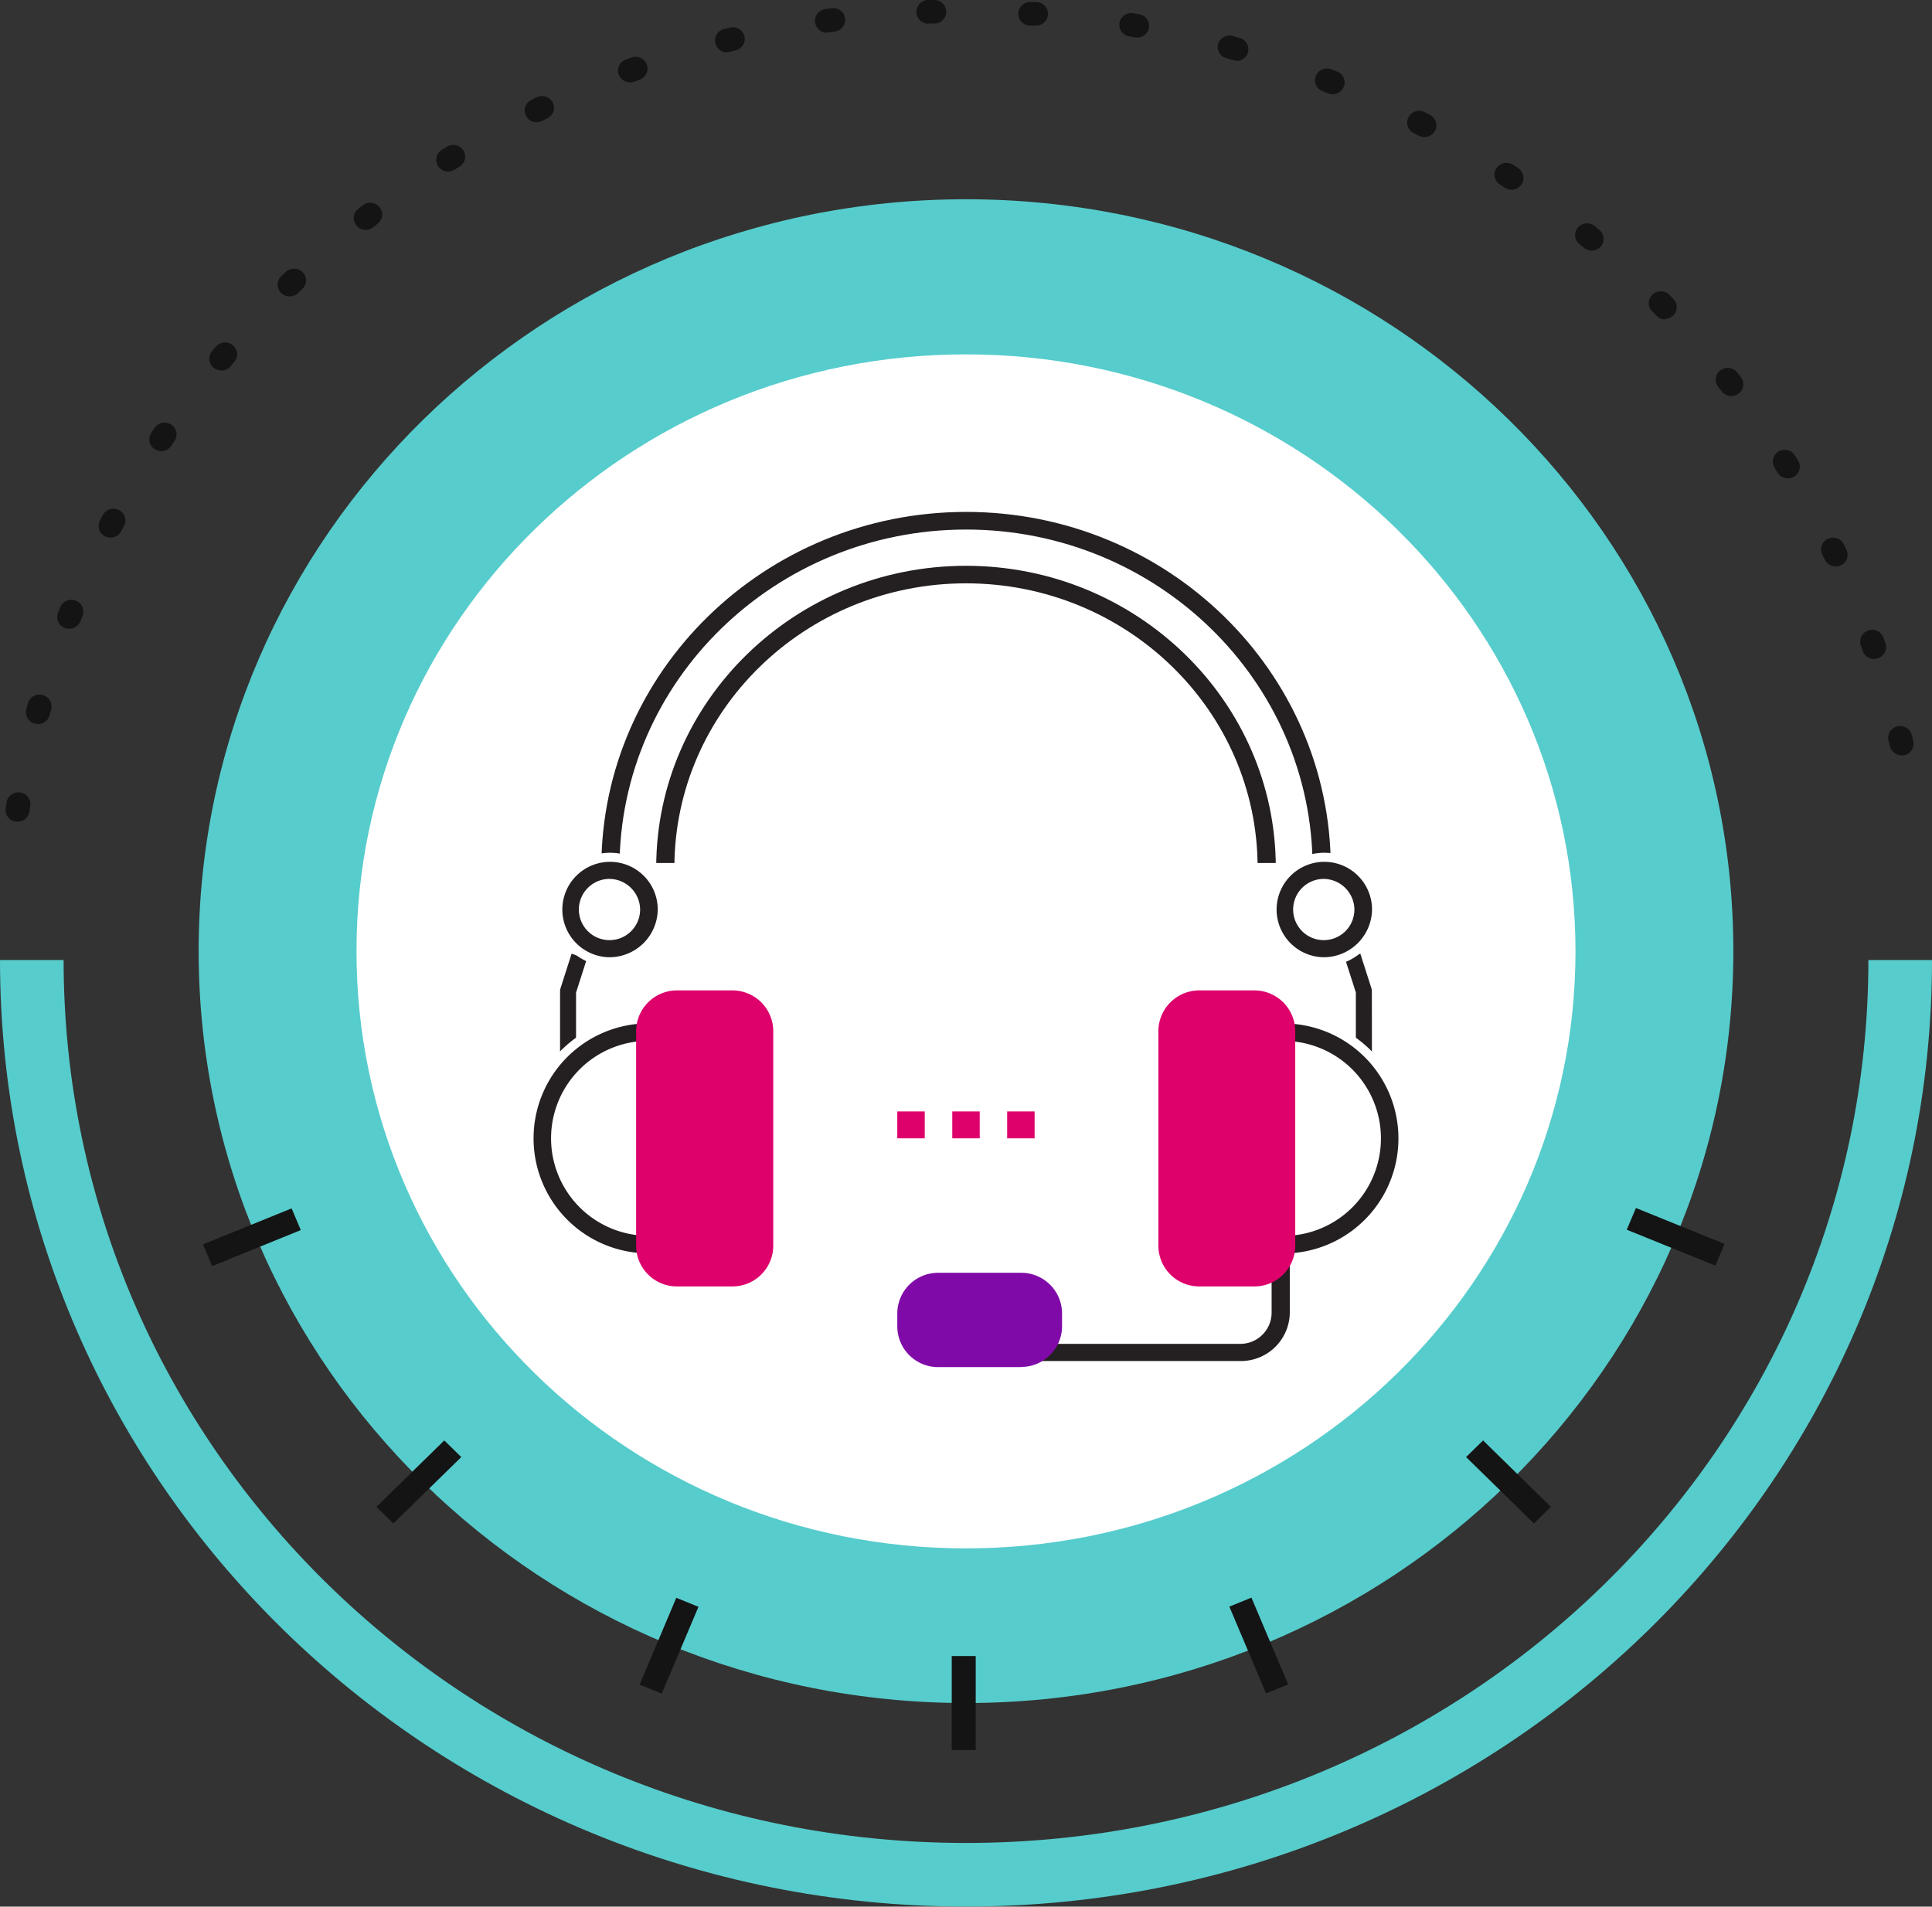 <svg xmlns="http://www.w3.org/2000/svg" viewBox="0 0 212.6 209.84"><rect x="0" y="0" width="212.6" height="209.84" fill="#333333" stroke="none"/><defs><style>.cls-1,.cls-5,.cls-9{fill:none}.cls-2{clip-path:url(#clip-path)}.cls-3{fill:#141414}.cls-4{fill:#57cccc}.cls-5{stroke:#57cccc;stroke-width:7px}.cls-5,.cls-9{stroke-miterlimit:10}.cls-6{fill:#fff}.cls-7{fill:#de006b}.cls-8{fill:#241f21}.cls-9{stroke:#fff}.cls-10{fill:#800aa8}</style><clipPath id="clip-path"><path class="cls-1" d="M0 0h212.6v209.84H0z"/></clipPath></defs><title>block1_6</title><g id="Слой_2" data-name="Слой 2"><g id="Layer_3" data-name="Layer 3"><g class="cls-2"><path class="cls-3" d="M102.17 2.61a1.31 1.31 0 0 1-1.32-1.24A1.3 1.3 0 0 1 102.12 0h.67a1.29 1.29 0 1 1 .08 2.59H102.17m11.83.22h-.74a1.29 1.29 0 1 1 .18-2.58h.66a1.3 1.3 0 0 1 1.22 1.38 1.31 1.31 0 0 1-1.32 1.2m-23 .8a1.31 1.31 0 0 1-1.3-1.11A1.3 1.3 0 0 1 90.82 1l.66-.09A1.32 1.32 0 0 1 93 2a1.3 1.3 0 0 1-1.12 1.46l-.64.09H91m34.14.57h-.24l-.63-.12a1.29 1.29 0 0 1-1.08-1.49 1.31 1.31 0 0 1 1.52-1.05l.66.12a1.29 1.29 0 0 1 1.06 1.5 1.31 1.31 0 0 1-1.3 1.06M80 5.77a1.32 1.32 0 0 1-1.28-1 1.29 1.29 0 0 1 .95-1.57l.65-.16a1.32 1.32 0 0 1 1.6.94 1.29 1.29 0 0 1-1 1.57l-.63.16a1.33 1.33 0 0 1-.33 0m56 .93a1.35 1.35 0 0 1-.37-.05l-.63-.18a1.29 1.29 0 0 1-.91-1.6 1.32 1.32 0 0 1 1.73-.81l.64.18a1.29 1.29 0 0 1 .9 1.6 1.32 1.32 0 0 1-1.27.93M69.33 9.06a1.32 1.32 0 0 1-1.24-.84 1.28 1.28 0 0 1 .77-1.66l.63-.23a1.33 1.33 0 0 1 1.69.77 1.29 1.29 0 0 1-.79 1.66l-.6.24a1.35 1.35 0 0 1-.46.08m77.3 1.29a1.34 1.34 0 0 1-.5-.1l-.61-.24a1.28 1.28 0 0 1-.72-1.69 1.33 1.33 0 0 1 1.72-.71l.62.25a1.28 1.28 0 0 1 .72 1.69 1.32 1.32 0 0 1-1.22.8m-87.57 3.1a1.32 1.32 0 0 1-1.18-.71 1.28 1.28 0 0 1 .58-1.76l.59-.29a1.33 1.33 0 0 1 1.77.58 1.28 1.28 0 0 1-.6 1.73l-.58.29a1.34 1.34 0 0 1-.59.14m97.68 1.64a1.33 1.33 0 0 1-.63-.16l-.57-.3a1.28 1.28 0 0 1-.54-1.75 1.33 1.33 0 0 1 1.79-.53l.59.31a1.28 1.28 0 0 1 .53 1.75 1.32 1.32 0 0 1-1.16.67m-107.43 3.8a1.32 1.32 0 0 1-1.11-.59 1.28 1.28 0 0 1 .4-1.79l.56-.35a1.34 1.34 0 0 1 1.82.4 1.28 1.28 0 0 1-.41 1.78l-.55.34a1.33 1.33 0 0 1-.71.21m117 2a1.34 1.34 0 0 1-.75-.23l-.54-.36a1.28 1.28 0 0 1-.34-1.8 1.34 1.34 0 0 1 1.83-.34l.55.37a1.28 1.28 0 0 1 .34 1.8 1.33 1.33 0 0 1-1.09.56M40.23 25.3a1.33 1.33 0 0 1-1-.48A1.28 1.28 0 0 1 39.4 23l.52-.41a1.34 1.34 0 0 1 1.85.21 1.28 1.28 0 0 1-.21 1.82l-.51.4a1.33 1.33 0 0 1-.83.29m134.93 2.27a1.33 1.33 0 0 1-.86-.31l-.5-.41a1.27 1.27 0 0 1-.15-1.82 1.34 1.34 0 0 1 1.86-.15l.51.43a1.28 1.28 0 0 1 .14 1.82 1.33 1.33 0 0 1-1 .45M31.87 32.62a1.33 1.33 0 0 1-.93-.38 1.28 1.28 0 0 1 0-1.83l.48-.46a1.34 1.34 0 0 1 1.87 0 1.28 1.28 0 0 1 0 1.83l-.46.45a1.33 1.33 0 0 1-.93.38m151.37 2.54a1.33 1.33 0 0 1-1-.41l-.45-.47a1.28 1.28 0 0 1 0-1.83 1.34 1.34 0 0 1 1.87 0l.46.47a1.28 1.28 0 0 1-.05 1.83 1.33 1.33 0 0 1-.91.35M24.35 40.77a1.33 1.33 0 0 1-.83-.29 1.28 1.28 0 0 1-.19-1.82l.42-.51a1.34 1.34 0 0 1 1.86-.15 1.27 1.27 0 0 1 .18 1.82l-.41.49a1.33 1.33 0 0 1-1 .48m166.13 2.79a1.33 1.33 0 0 1-1.05-.51l-.39-.5a1.28 1.28 0 0 1 .24-1.81 1.34 1.34 0 0 1 1.85.23l.41.52a1.28 1.28 0 0 1-.26 1.81 1.34 1.34 0 0 1-.8.26M17.75 49.65a1.33 1.33 0 0 1-.72-.21 1.28 1.28 0 0 1-.39-1.79l.36-.55a1.34 1.34 0 0 1 1.83-.37 1.28 1.28 0 0 1 .38 1.79l-.36.54a1.32 1.32 0 0 1-1.11.59m179 3a1.33 1.33 0 0 1-1.13-.63l-.33-.54a1.28 1.28 0 0 1 .43-1.78 1.33 1.33 0 0 1 1.81.43l.35.56a1.28 1.28 0 0 1-.45 1.77 1.33 1.33 0 0 1-.68.18M12.15 59.16a1.34 1.34 0 0 1-.6-.14 1.28 1.28 0 0 1-.55-1.74l.31-.59a1.33 1.33 0 0 1 1.78-.55 1.28 1.28 0 0 1 .56 1.74l-.3.57a1.32 1.32 0 0 1-1.18.71M202 62.34a1.32 1.32 0 0 1-1.2-.75l-.28-.57a1.28 1.28 0 0 1 .63-1.72 1.33 1.33 0 0 1 1.76.62l.28.59a1.28 1.28 0 0 1-.64 1.72 1.35 1.35 0 0 1-.55.12M7.61 69.21a1.35 1.35 0 0 1-.47-.09 1.29 1.29 0 0 1-.76-1.67l.24-.61a1.33 1.33 0 0 1 1.71-.74 1.29 1.29 0 0 1 .76 1.67l-.24.6a1.32 1.32 0 0 1-1.23.83m198.61 3.32a1.32 1.32 0 0 1-1.25-.87l-.21-.61a1.29 1.29 0 0 1 .81-1.65 1.32 1.32 0 0 1 1.68.8l.22.61a1.29 1.29 0 0 1-.82 1.64 1.34 1.34 0 0 1-.43.07m-202 7.14a1.35 1.35 0 0 1-.34 0A1.29 1.29 0 0 1 2.91 78l.17-.63a1.32 1.32 0 0 1 1.62-.87 1.29 1.29 0 0 1 .93 1.58l-.17.62a1.32 1.32 0 0 1-1.28 1m205.07 3.42a1.32 1.32 0 0 1-1.29-1l-.15-.63a1.29 1.29 0 0 1 1-1.55 1.32 1.32 0 0 1 1.58 1l.15.63a1.29 1.29 0 0 1-1 1.55 1.37 1.37 0 0 1-.3 0M1.93 90.42h-.2a1.3 1.3 0 0 1-1.11-1.48l.1-.64a1.32 1.32 0 0 1 1.51-1.08 1.3 1.3 0 0 1 1.1 1.48l-.1.63a1.31 1.31 0 0 1-1.3 1.1"/><path class="cls-4" d="M190.74 104.68c0 45.7-37.81 82.75-84.44 82.75s-84.44-37.05-84.44-82.75 37.8-82.75 84.44-82.75 84.44 37.07 84.44 82.75"/><path class="cls-5" d="M209.1 105.66c0 55.6-46 100.67-102.8 100.67S3.5 161.26 3.5 105.66"/><path class="cls-6" d="M173.37 104.68c0 36.3-30 65.73-67.07 65.73S39.23 141 39.23 104.68 69.26 39 106.3 39s67.07 29.43 67.07 65.73"/></g><path class="cls-3" d="M104.73 182.26h2.64v10.34h-2.64zM168.8 167.67l-7.47-7.31 1.87-1.83 7.46 7.31-1.86 1.83zM43.29 167.67l-1.87-1.83 7.47-7.31 1.87 1.83-7.47 7.31zM72.82 186.39l-2.44-.98 4.04-9.56 2.44.99-4.04 9.55zM139.32 186.38l-4.04-9.56 2.43-.99 4.04 9.55-2.43 1zM23.35 139.34l-1.01-2.39 9.75-3.96 1.01 2.39-9.75 3.96zM188.76 139.29l-9.75-3.95 1.01-2.39 9.75 3.95-1.01 2.39z"/><path class="cls-7" d="M104.79 122.32h3.02v2.96h-3.02zM98.74 122.32h3.02v2.96h-3.02zM110.83 122.32h3.02v2.96h-3.02z"/><g class="cls-2"><path class="cls-8" d="M136.43 150.29h-23.91v-2.89h23.91a2.94 2.94 0 0 0 3-2.88v-7.21h3v7.21a5.88 5.88 0 0 1-6 5.77"/><path class="cls-9" d="M136.43 150.29h-23.91v-2.89h23.91a2.94 2.94 0 0 0 3-2.88v-7.21h3v7.21a5.88 5.88 0 0 1-6 5.77z"/><path class="cls-10" d="M112.35 150.46h-9.07a4.49 4.49 0 0 1-4.54-4.46v-1.48a4.49 4.49 0 0 1 4.53-4.44h9.07a4.49 4.49 0 0 1 4.53 4.44V146a4.49 4.49 0 0 1-4.53 4.44"/><path class="cls-8" d="M63.89 117.7h-2.76v-8.62a1.49 1.49 0 0 1 .07-.45l1.38-4.31 2.62.91-1.31 4.09z"/><path class="cls-9" d="M63.89 117.7h-2.76v-8.62a1.49 1.49 0 0 1 .07-.45l1.38-4.31 2.62.91-1.31 4.09z"/><path class="cls-8" d="M151.47 117.7h-2.77v-8.39l-1.31-4.09 2.62-.91 1.38 4.31a1.46 1.46 0 0 1 .07.45z"/><path class="cls-9" d="M151.47 117.7h-2.77v-8.39l-1.31-4.09 2.62-.91 1.38 4.31a1.46 1.46 0 0 1 .07.45z"/><path class="cls-8" d="M146.94 95.48h-3c0-20.24-16.88-36.7-37.63-36.7s-37.64 16.47-37.64 36.7h-3c0-21.86 18.23-39.64 40.64-39.64s40.64 17.78 40.64 39.64"/><path class="cls-9" d="M146.94 95.48h-3c0-20.24-16.88-36.7-37.63-36.7s-37.64 16.47-37.64 36.7h-3c0-21.86 18.23-39.64 40.64-39.64s40.63 17.79 40.63 39.64z"/><path class="cls-8" d="M140.89 95.48h-3c0-17-14.17-30.78-31.59-30.78S74.71 78.51 74.71 95.48h-3c0-18.59 15.52-33.71 34.59-33.71s34.59 15.12 34.59 33.71"/><path class="cls-9" d="M140.89 95.48h-3c0-17-14.17-30.78-31.59-30.78S74.71 78.51 74.71 95.48h-3c0-18.59 15.52-33.71 34.59-33.71s34.59 15.12 34.59 33.71z"/><path class="cls-8" d="M67 97.23a2.87 2.87 0 1 0 2.94 2.87A2.91 2.91 0 0 0 67 97.23m0 8.62a5.75 5.75 0 1 1 5.88-5.75 5.82 5.82 0 0 1-5.88 5.75"/><path class="cls-9" d="M67 97.23a2.87 2.87 0 1 0 2.94 2.87A2.91 2.91 0 0 0 67 97.23zm0 8.62a5.75 5.75 0 1 1 5.88-5.75 5.82 5.82 0 0 1-5.88 5.75z"/><path class="cls-8" d="M145.6 97.23a2.87 2.87 0 1 0 2.94 2.87 2.91 2.91 0 0 0-2.94-2.87m0 8.62a5.75 5.75 0 1 1 5.88-5.75 5.82 5.82 0 0 1-5.88 5.75"/><path class="cls-9" d="M145.6 97.23a2.87 2.87 0 1 0 2.94 2.87 2.91 2.91 0 0 0-2.94-2.87zm0 8.62a5.75 5.75 0 1 1 5.88-5.75 5.82 5.82 0 0 1-5.88 5.75z"/><path class="cls-8" d="M71.37 138.44a13.15 13.15 0 1 1 0-26.31v2.92a10.23 10.23 0 1 0 0 20.46z"/><path class="cls-9" d="M71.37 138.44a13.15 13.15 0 1 1 0-26.31v2.92a10.23 10.23 0 1 0 0 20.46z"/><path class="cls-7" d="M80.6 141.58h-6a4.49 4.49 0 0 1-4.6-4.45v-23.7a4.5 4.5 0 0 1 4.56-4.43h6a4.5 4.5 0 0 1 4.53 4.44v23.7a4.49 4.49 0 0 1-4.53 4.44"/><path class="cls-8" d="M141.23 138.44v-2.92a10.23 10.23 0 1 0 0-20.46v-2.92a13.15 13.15 0 1 1 0 26.31"/><path class="cls-9" d="M141.23 138.44v-2.92a10.23 10.23 0 1 0 0-20.46v-2.92a13.15 13.15 0 1 1 0 26.31z"/><path class="cls-7" d="M138 141.58h-6a4.49 4.49 0 0 1-4.53-4.44v-23.7A4.5 4.5 0 0 1 132 109h6a4.5 4.5 0 0 1 4.53 4.44v23.7a4.49 4.49 0 0 1-4.53 4.44"/></g></g></g></svg>